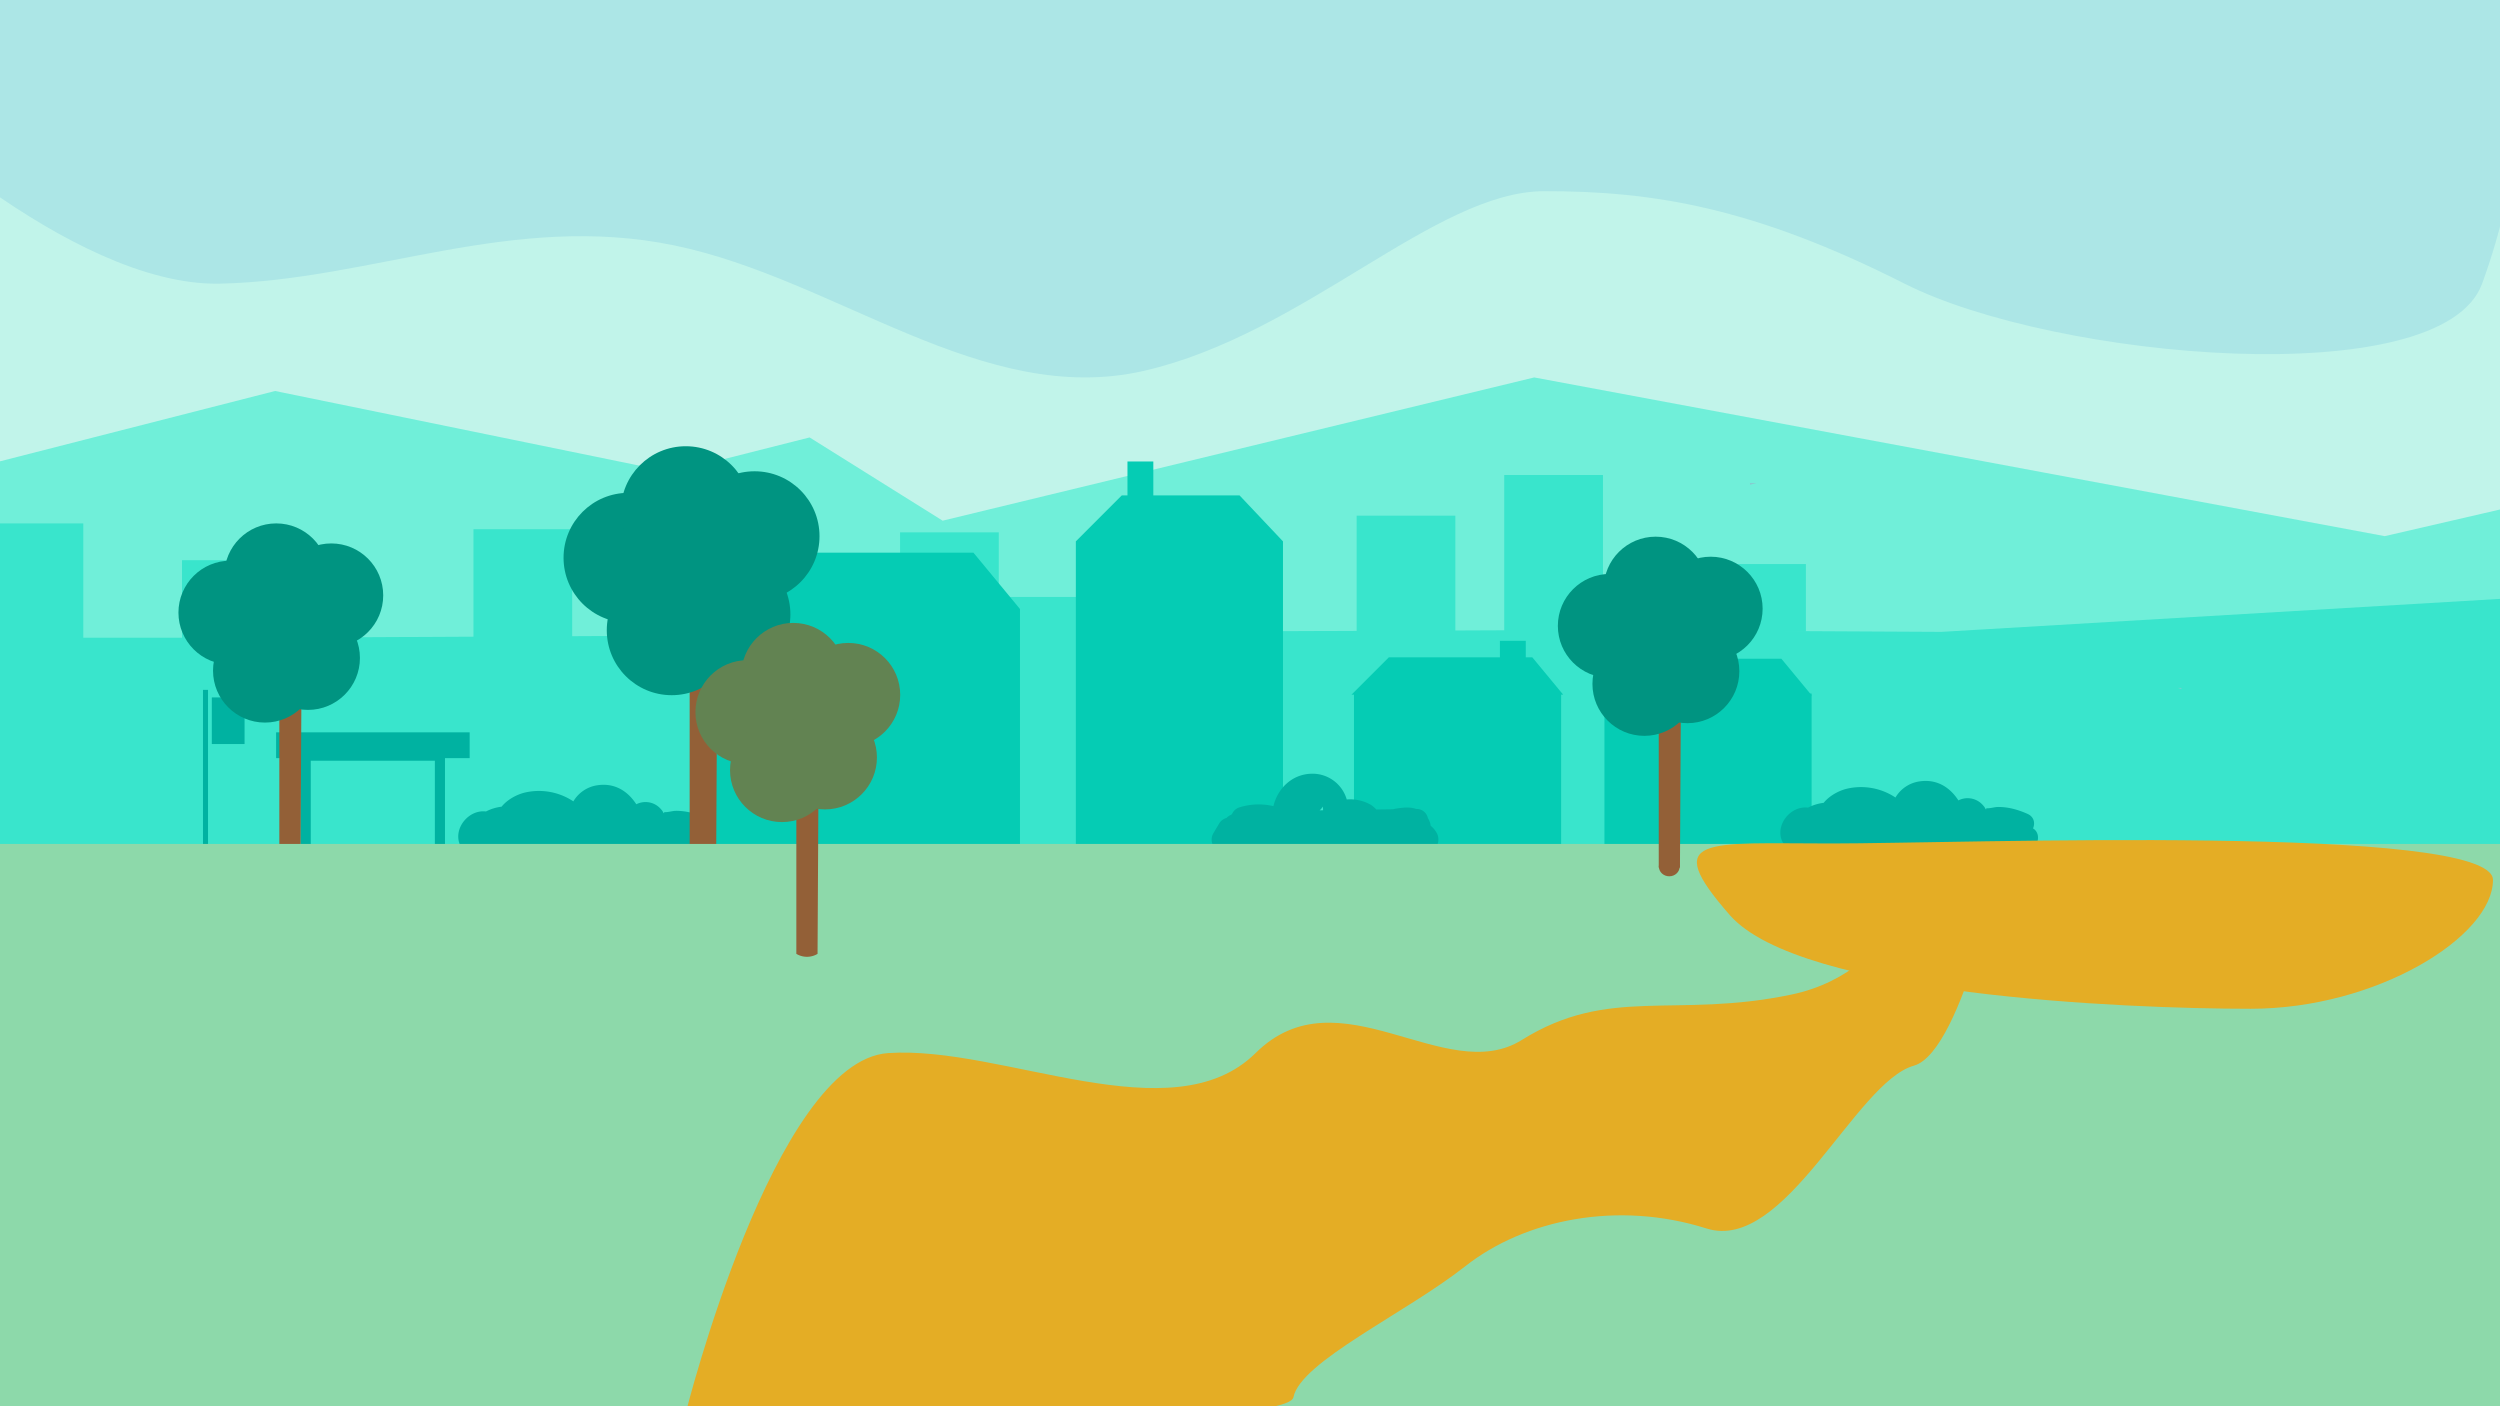 <svg xmlns="http://www.w3.org/2000/svg" xmlns:xlink="http://www.w3.org/1999/xlink" width="1920" height="1080" viewBox="0 0 1920 1080"><rect x="0" y="0" width="1920" height="1080" fill="#333333" stroke="none"/><defs><clipPath id="b"><rect width="1920" height="1080"/></clipPath></defs><g id="a" clip-path="url(#b)"><rect width="1920" height="1080" fill="#fff"/><path d="M0,0,1985.927,1.3l-53.8,273.7H0Z" transform="translate(-11.742 144.907)" fill="#c1f4ea"/><path d="M0,137.139l249.959-63.91,304.7,62.437L660.49,108.9l102.163,63.93L1216.986,62.82l653.186,121.888,135.02-31.209-3.664,266.088L5.472,388.379Z" transform="translate(-38.707 227.052)" fill="#70efd9"/><g transform="translate(-11.843 364.805)"><path d="M1932.129,340.815,2.78,339.322V177.367H216.1l297.716-1.493,1.765-29.794H867.821l.093,26.809,356.233-1.493,278.97,1.493,429.013-25.336Z" transform="translate(-0.286 -52.415)" fill="#39e5cc"/><rect width="75.812" height="120.415" transform="translate(0 37.179)" fill="#39e5cc"/><rect width="75.812" height="120.415" transform="translate(151.624 65.422)" fill="#39e5cc"/><rect width="75.812" height="120.415" transform="translate(375.46 41.638)" fill="#39e5cc"/><rect width="75.812" height="120.415" transform="translate(1053.75 31.228)" fill="#39e5cc"/><rect width="75.812" height="120.415" transform="translate(1167.095)" fill="#39e5cc"/><rect width="75.812" height="52.027" transform="translate(1322.955 68.388)" fill="#39e5cc"/><rect width="75.812" height="52.027" transform="translate(703.093 44.034)" fill="#39e5cc"/></g><g transform="translate(538.215 354.415)"><rect width="159.107" height="120.14" transform="translate(693.994 178.237)" fill="#05ccb4"/><path d="M415.426,128.76H249.308L206.04,172.028V361.97H451.172V172.028Z" transform="translate(-206.04 -58.722)" fill="#05ccb4"/><path d="M623.073,198.375,599.347,169.68H489.165L460.47,198.375h1.925V317.651H621.5V198.375Z" transform="translate(39.241 -19.274)" fill="#05ccb4"/><path d="M558.91,198.5l28.282-28.263H695.745L719.117,198.5" transform="translate(134.141 -18.734)" fill="#05ccb4"/><path d="M478.428,106.37H387.964L352.69,141.664V383.555H511.777V141.664Z" transform="translate(-64.663 -80.307)" fill="#05ccb4"/><rect width="19.856" height="38.397" transform="translate(69.448 48.983)" fill="#05ccb4"/><rect width="19.856" height="38.397" transform="translate(327.681)" fill="#05ccb4"/><rect width="19.856" height="38.397" transform="translate(613.723 137.719)" fill="#05ccb4"/></g><g transform="translate(155.893 529.823)"><path d="M193.319,199.02H44.68v19.817H63.554v74.319H174.385V218.837h18.953V199.02ZM166.608,285.4h-95.3V220.821h95.3Z" transform="translate(11.472 -166.397)" fill="#00b2a1"/><rect width="3.869" height="121.888" fill="#00b2a1"/><rect width="25.159" height="35.804" transform="translate(6.776 5.794)" fill="#00b2a1"/><path d="M309.959,255.987c1.728-4.066.884-8.917-4.38-11.234-7.287-3.2-14.75-5.323-22.783-5.224-2.4.039-6.383,1.316-8.7.943.02,1.375-.393,1.159-1.257-.648a19.806,19.806,0,0,0-3.123-3.417,15.581,15.581,0,0,0-17.068-1.925c-6.324-9.82-16.262-16.537-29.637-14.632a25.715,25.715,0,0,0-18.7,12.413,47.744,47.744,0,0,0-36.708-6.894c-6.658,1.473-14.023,5.519-18.423,10.979A35.237,35.237,0,0,0,137.2,240.02c-12.766-1.63-24.767,12.118-20.367,24.688,1.669,4.792,7.031,8.249,12.118,6.462a8.457,8.457,0,0,0,.962-.432,9.959,9.959,0,0,0,3.712.589q76.421-1.738,152.842-.059c5.146.746,10.311,1.512,15.457,2.377C312.866,275.451,317.8,260.642,309.959,255.987Z" transform="translate(80.139 -146.629)" fill="#00b2a1"/><path d="M817.819,254.477c1.728-4.066.884-8.917-4.38-11.234-7.287-3.2-14.75-5.323-22.783-5.224-2.4.039-6.383,1.316-8.7.943.02,1.375-.393,1.159-1.257-.648a19.807,19.807,0,0,0-3.123-3.417,15.581,15.581,0,0,0-17.067-1.925c-6.324-9.82-16.262-16.537-29.638-14.632a25.715,25.715,0,0,0-18.7,12.413,47.744,47.744,0,0,0-36.708-6.894c-6.658,1.473-14.023,5.519-18.423,10.979a35.236,35.236,0,0,0-11.981,3.673C632.3,236.879,620.3,250.628,624.7,263.2c1.669,4.792,7.031,8.249,12.118,6.462a8.464,8.464,0,0,0,.963-.432,9.958,9.958,0,0,0,3.712.589q76.421-1.738,152.842-.059c5.146.746,10.311,1.512,15.457,2.376C820.726,273.921,825.656,259.112,817.819,254.477Z" transform="translate(587.647 -148.085)" fill="#00b2a1"/><path d="M577.745,260.89a18.183,18.183,0,0,0-4.753-5.715,10.347,10.347,0,0,0-.471-2.318,18.242,18.242,0,0,0-1.709-3.692,8.751,8.751,0,0,0-8.8-6.894,24.322,24.322,0,0,0-3.791-.884c-4.085-.55-8.288.039-12.334.687-.471.079-1.12.236-1.826.432l-12.786.177a30.21,30.21,0,0,0-3.81-3.359,31.874,31.874,0,0,0-18.933-4.341,27.327,27.327,0,0,0-27.2-19.778c-14.927.432-25.906,11.411-29.107,24.9a49.013,49.013,0,0,0-25.788.844,9.129,9.129,0,0,0-5.951,5.126c-.255.2-.471.432-.707.648a9.908,9.908,0,0,0-3.614,2.475,9.536,9.536,0,0,0-5.656,4.321c-1.473,2.494-2.966,4.969-4.439,7.463-2.612,4.38-1.119,10.861,3.5,13.3a11.4,11.4,0,0,0,1.689.707,8.269,8.269,0,0,0,7.562,3.319q49.14-2.828,98.34-2.416c18.246,1.709,36.394,2.71,54.816-.766C578.354,273.951,580.515,266,577.745,260.89Zm-90.032-17.578a8.493,8.493,0,0,0,2.16-2.534c.059-.118.118-.236.157-.334a8.3,8.3,0,0,1,.314,2.828C489.481,243.292,488.6,243.312,487.714,243.312Z" transform="translate(369.864 -150.805)" fill="#00b2a1"/></g><g transform="translate(137.043 401.969)"><path d="M348.52,591.41V420.28s13.864,15.724,17.22,2.773l-.93,168.357Z" transform="translate(-271.033 -337.221)" fill="#936037"/><circle cx="39.893" cy="39.893" r="39.893" transform="translate(0 28.625)" fill="#009481"/><circle cx="39.893" cy="39.893" r="39.893" transform="translate(35.218 0)" fill="#009481"/><circle cx="39.893" cy="39.893" r="39.893" transform="translate(77.479 15.386)" fill="#009481"/><circle cx="39.893" cy="39.893" r="39.893" transform="translate(59.599 63.454)" fill="#009481"/><circle cx="39.893" cy="39.893" r="39.893" transform="translate(26.562 73.184)" fill="#009481"/></g><path d="M721.28,588.663V374.74s17.339,19.655,21.523,3.466l-1.167,210.449H721.28Z" transform="translate(-191.626 71.789)" fill="#936037"/><ellipse cx="49.86" cy="49.86" rx="49.86" ry="49.86" transform="translate(432.807 378.493)" fill="#009481"/><ellipse cx="49.86" cy="49.86" rx="49.86" ry="49.86" transform="translate(476.826 342.708)" fill="#009481"/><ellipse cx="49.86" cy="49.86" rx="49.86" ry="49.86" transform="translate(529.662 361.941)" fill="#009481"/><ellipse cx="49.86" cy="49.86" rx="49.86" ry="49.86" transform="translate(507.302 422.03)" fill="#009481"/><ellipse cx="49.86" cy="49.86" rx="49.86" ry="49.86" transform="translate(466.005 434.187)" fill="#009481"/><path d="M268.178,609.66H2221.137v477.888L240.89,1109.888Z" transform="translate(-279.597 38.477)" fill="#8dd9aa"/><path d="M0,9.049S151.58,157.7,267.774,155.13,492.094,100,616.638,125.777,853.57,250.3,976.972,222.155,1200.57,84.22,1284.685,84.113s161.391,12.676,276.674,71.008,412.687,84.863,443.6,0S2032.74,9.673,2032.74,9.673l24.227-169.351-2020.11,25.6Z" transform="translate(-98.695 62.718)" fill="#ace6e6"/><path d="M1927.394,643.41v.3h-.3Z" transform="translate(-378.069 30.247)" fill="#86cccf"/><path d="M1926.856,643.77l-1.226,2.139V643.77Z" transform="translate(-377.844 30.192)" fill="#86cccf"/><path d="M-95.67,20.31v.3h0Z" transform="translate(1689.014 652.428)" fill="#86cccf"/><path d="M-95.67,20.67l.921.921-.3-.921Z" transform="translate(1689.014 652.372)" fill="#86cccf"/><path d="M.15-173.5l2.139.609.3.3.3-.921H.15Z" transform="translate(1672.508 701.84)" fill="#86cccf"/><path d="M818.2,681.81V510.68s13.864,15.724,17.22,2.773l-.93,168.357h0a15.83,15.83,0,0,1-15.572.38Z" transform="translate(-206.612 50.77)" fill="#936037"/><circle cx="39.893" cy="39.893" r="39.893" transform="translate(534.1 507.016)" fill="#628352"/><circle cx="39.893" cy="39.893" r="39.893" transform="translate(569.319 478.392)" fill="#628352"/><circle cx="39.893" cy="39.893" r="39.893" transform="translate(611.58 493.769)" fill="#628352"/><circle cx="39.893" cy="39.893" r="39.893" transform="translate(593.7 541.846)" fill="#628352"/><circle cx="39.893" cy="39.893" r="39.893" transform="translate(560.662 551.576)" fill="#628352"/><path d="M-7.554,424.4S60.239,153.742,147.924,147.649s218.225,63.4,282.245,0S576,174.168,634.578,137.612C701.81,95.666,751.963,121.453,841.7,102.706S948.907-13,948.907-13l56.789.116s-31.8,159.5-69.921,170.195c-45.042,12.634-98.9,144.173-159.308,125.026-68.029-21.549-139.474-7.049-185.244,29.018S464.709,384.6,459.259,411.947-7.554,424.4-7.554,424.4Z" transform="translate(534.101 661.124)" fill="#e4ad25"/><path d="M1660.67,601.47V430.34s13.864,15.724,17.22,2.773l-.93,168.357Z" transform="translate(-386.753 64.883)" fill="#936037"/><circle cx="39.893" cy="39.893" r="39.893" transform="translate(1196.43 440.789)" fill="#009481"/><circle cx="39.893" cy="39.893" r="39.893" transform="translate(1231.648 412.165)" fill="#009481"/><circle cx="39.893" cy="39.893" r="39.893" transform="translate(1256.029 475.619)" fill="#009481"/><circle cx="39.893" cy="39.893" r="39.893" transform="translate(1222.992 485.349)" fill="#009481"/><path d="M1748.591,283.26l-4.278,1.226-.609.3-.3-1.53Z" transform="translate(-399.545 87.625)" fill="#86cccf"/><circle cx="39.893" cy="39.893" r="39.893" transform="translate(1273.909 427.551)" fill="#009481"/><ellipse cx="8" cy="7.5" rx="8" ry="7.5" transform="translate(1274 658)" fill="#936037"/><path d="M23.481,9.807c96.926,0,508.125-15.349,508.125,28.005s-89.147,98.926-186.073,98.926S-.5,126.373-54.423,64.878-73.445,9.807,23.481,9.807Z" transform="translate(1383 638)" fill="#e4ad25"/></g></svg>